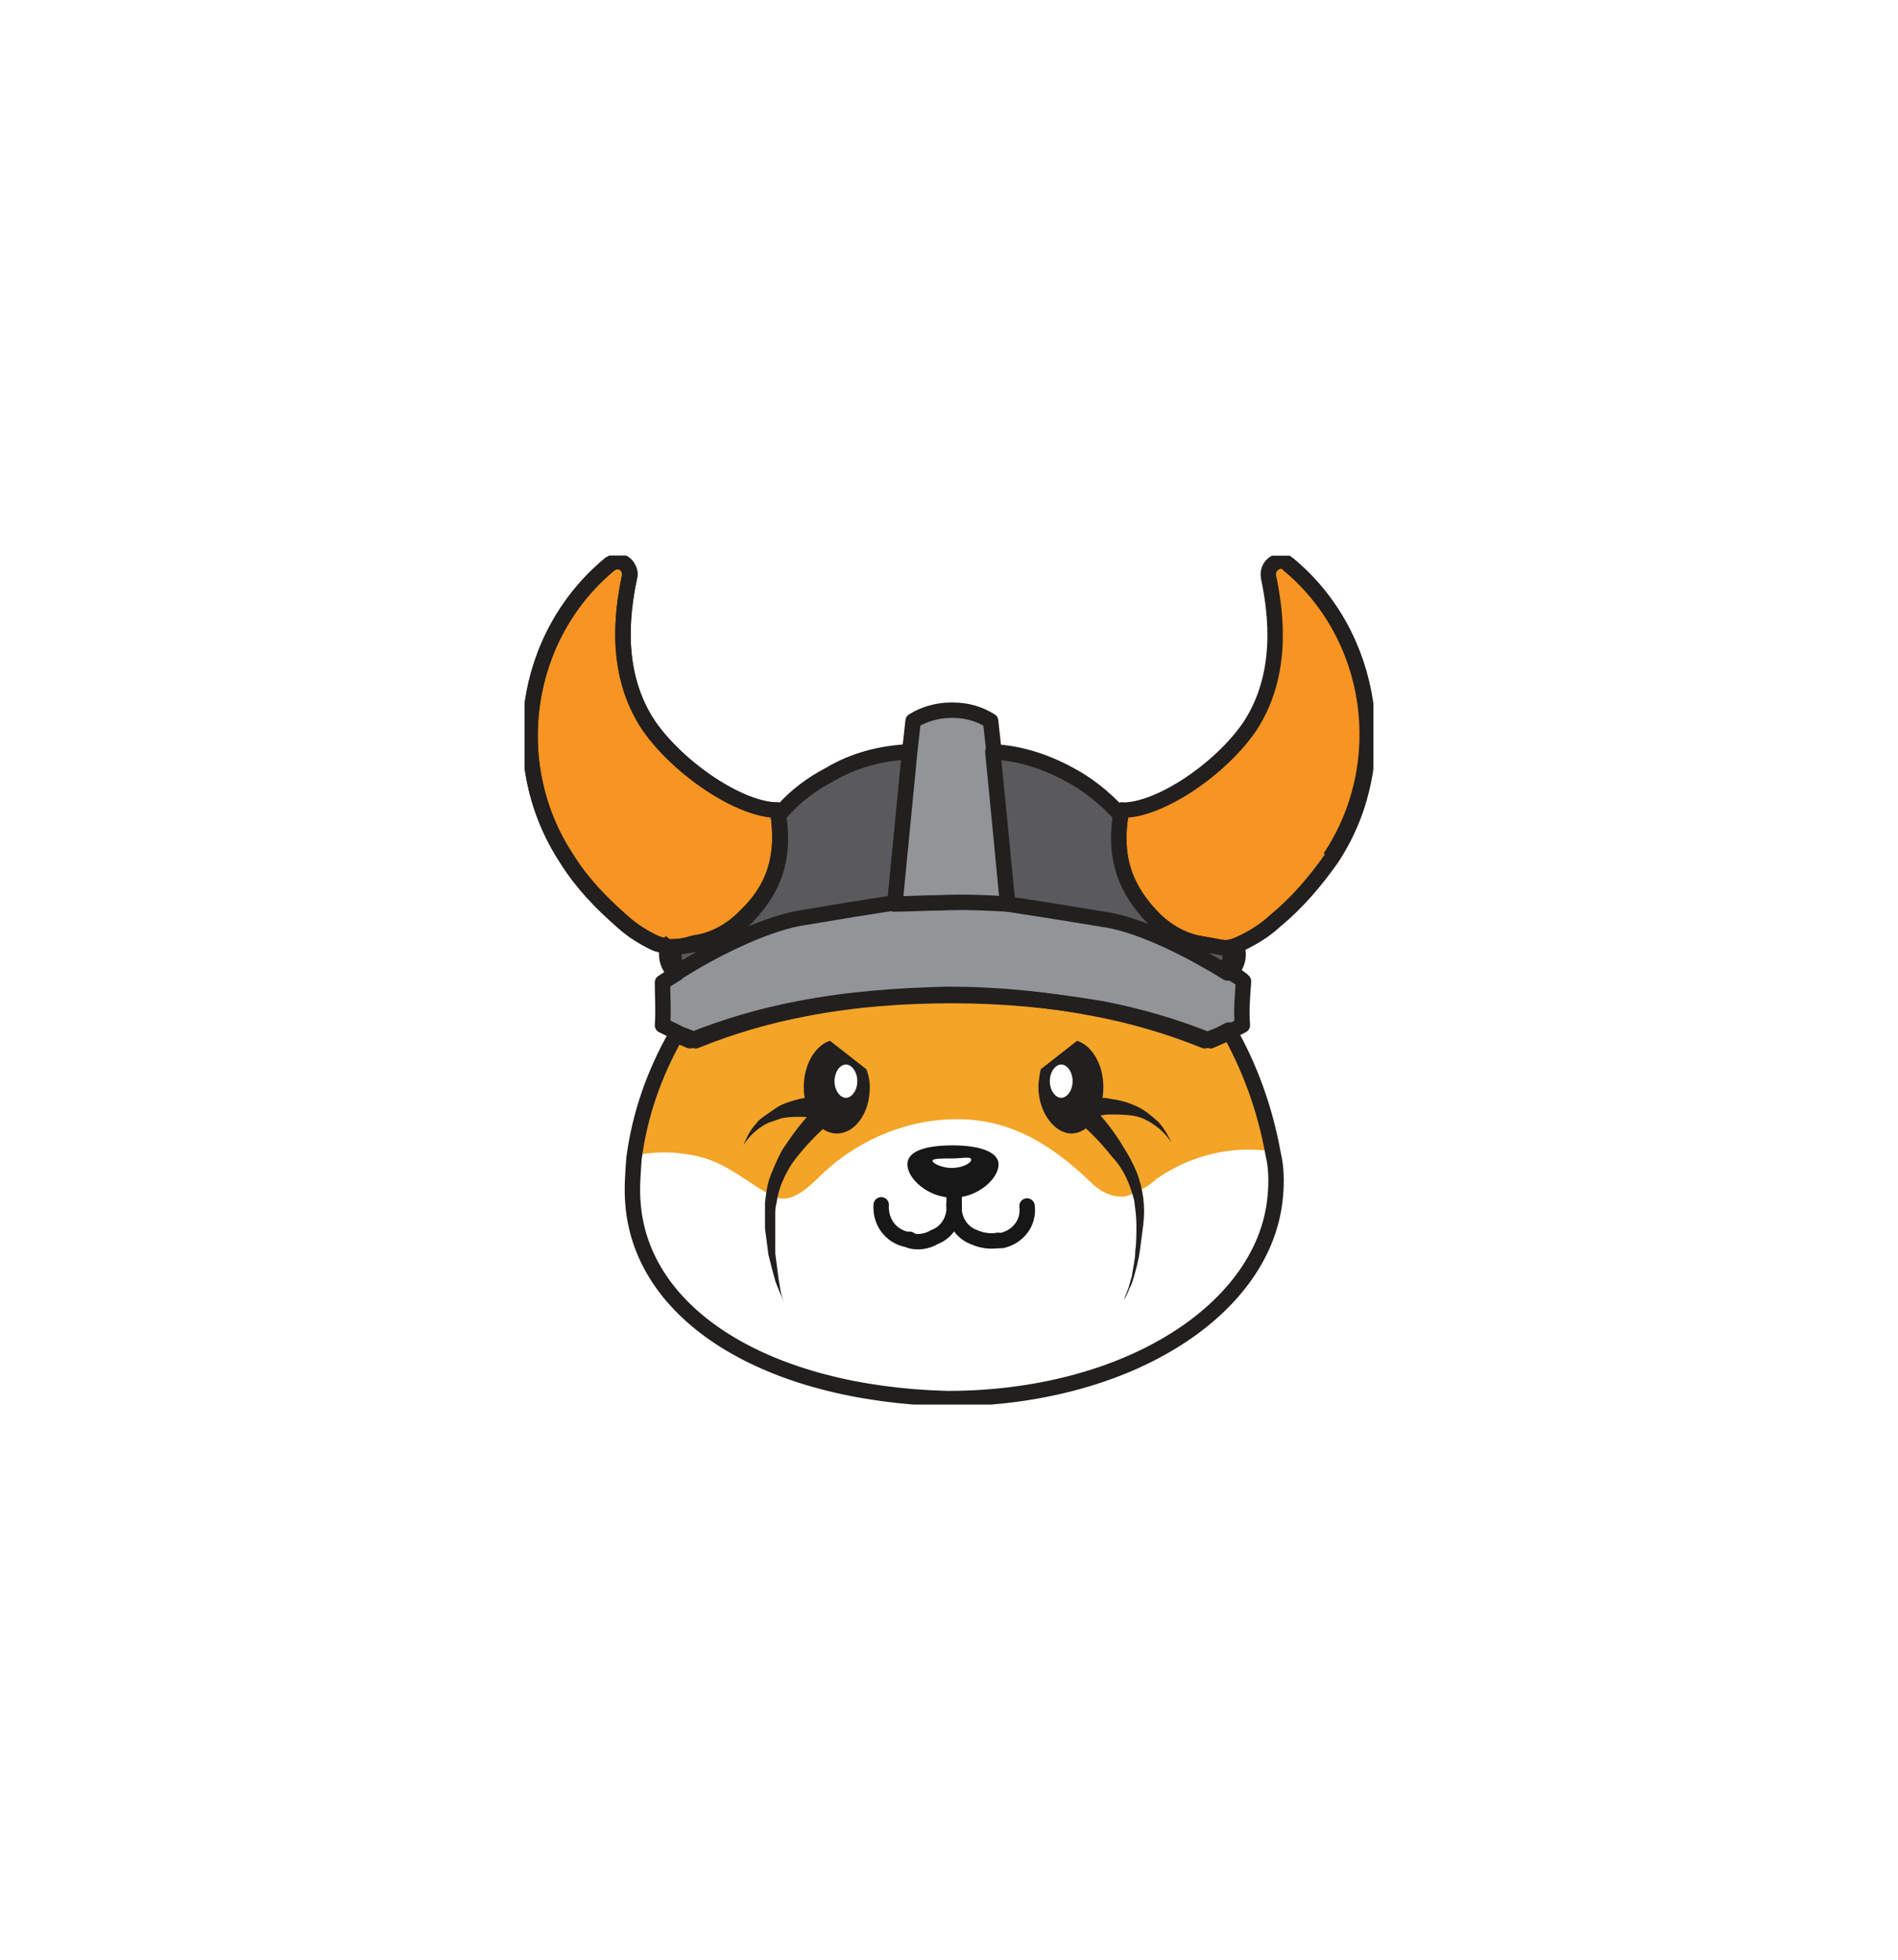 <svg width="123" height="127" viewBox="0 0 123 127" fill="none" xmlns="http://www.w3.org/2000/svg">
<g filter="url(#filter0_b_95_494)">
<rect width="123" height="127" rx="30" fill="white" fill-opacity="0.12"/>
<g clip-path="url(#clip0_95_494)">
<path d="M82.651 77.366C82.061 84.683 73.792 90.846 61.389 90.538C49.725 90.23 41.53 85.146 40.94 77.828C40.866 76.903 40.94 75.979 41.014 74.978C41.383 72.127 42.342 69.431 43.745 66.966L44.631 67.352C46.92 66.427 49.282 65.734 51.718 65.272C54.893 64.809 58.141 64.733 61.316 64.964C64.49 64.733 67.738 64.809 70.913 65.272C73.349 65.734 75.712 66.427 78 67.352L78.886 66.966L79.477 66.658C80.879 69.123 81.839 71.819 82.356 74.669C82.504 75.517 82.577 76.441 82.504 77.288" fill="#F4A427"/>
<path d="M82.651 77.366C82.061 84.606 73.866 90.538 61.389 90.461C49.725 90.153 41.53 85.069 40.94 77.751C40.866 76.826 40.94 75.902 41.014 74.901C42.269 74.593 43.524 74.593 44.779 74.824C47.141 75.209 48.47 76.749 50.168 77.52C51.128 77.982 52.087 77.212 52.973 76.364C55.336 73.976 58.51 72.59 61.759 72.513C65.081 72.436 67.812 73.822 70.691 76.595C71.282 77.212 72.094 77.597 72.906 77.52C73.644 77.289 74.383 76.903 74.973 76.364C77.188 74.824 79.846 74.207 82.43 74.593C82.651 75.594 82.725 76.441 82.651 77.366Z" fill="white"/>
<path d="M48.322 59.34C47.51 60.188 46.477 60.804 45.369 61.035L44.926 61.112C44.483 61.266 44.04 61.343 43.523 61.343C43.45 61.343 43.302 61.343 43.228 61.343C43.007 61.266 42.712 61.189 42.49 61.112C41.678 60.727 40.94 60.265 40.275 59.648C38.946 58.493 37.691 57.184 36.732 55.643C32.671 49.48 33.926 41.161 39.537 36.539C39.906 36.308 40.349 36.308 40.644 36.693C40.792 36.925 40.866 37.156 40.792 37.387C40.275 39.852 39.832 43.703 42.047 47.016C43.967 49.789 47.953 52.485 50.389 52.485C50.906 55.566 50.094 57.646 48.322 59.34Z" fill="#F79422"/>
<path d="M48.322 59.34C47.51 60.188 46.477 60.804 45.369 61.035L44.926 61.112C44.483 61.266 44.04 61.343 43.523 61.343C43.45 61.343 43.302 61.343 43.228 61.343C43.007 61.266 42.712 61.189 42.49 61.112C41.678 60.727 40.94 60.265 40.275 59.648C38.946 58.493 37.691 57.184 36.732 55.643C32.671 49.48 33.926 41.161 39.537 36.539C39.906 36.308 40.349 36.308 40.644 36.693C40.792 36.925 40.866 37.156 40.792 37.387C40.275 39.852 39.832 43.703 42.047 47.016C43.967 49.789 47.953 52.485 50.389 52.485C50.906 55.566 50.094 57.646 48.322 59.34Z" stroke="#221F1F" stroke-linejoin="round"/>
<path d="M58.953 48.71L57.993 58.57H57.92C56.443 58.801 54.45 59.109 51.718 59.571C49.208 59.957 45.812 61.805 43.819 63.038L43.597 61.42C44.04 61.343 44.557 61.266 45 61.189L45.443 61.112C46.55 60.881 47.584 60.265 48.396 59.417C50.094 57.646 50.98 55.643 50.389 52.485L50.685 52.562C51.571 51.56 52.604 50.79 53.785 50.174C55.336 49.249 57.108 48.787 58.953 48.71Z" fill="#5A595C"/>
<path d="M58.953 48.71L57.993 58.57H57.92C56.443 58.801 54.45 59.109 51.718 59.571C49.208 59.957 45.812 61.805 43.819 63.038L43.597 61.42C44.04 61.343 44.557 61.266 45 61.189L45.443 61.112C46.55 60.881 47.584 60.265 48.396 59.417C50.094 57.646 50.98 55.643 50.389 52.485L50.685 52.562C51.571 51.56 52.604 50.79 53.785 50.174C55.336 49.249 57.108 48.787 58.953 48.71Z" stroke="#221F1F" stroke-linejoin="round"/>
<path d="M80.51 66.427L79.919 66.735L79.329 67.043L78.443 67.429C76.154 66.504 73.792 65.811 71.356 65.349C68.181 64.733 65.007 64.424 61.758 64.424C58.51 64.424 55.336 64.656 52.161 65.349C49.725 65.811 47.362 66.504 45.074 67.429C44.779 67.275 44.483 67.121 44.188 67.043L42.933 66.427C43.007 65.349 42.933 64.733 42.933 63.654C43.154 63.5 43.523 63.269 43.893 63.038L43.966 62.961C45.886 61.728 49.282 59.957 51.792 59.494C54.523 59.032 56.443 58.724 57.993 58.493C58.953 58.416 59.987 58.416 61.02 58.416C62.57 58.416 63.973 58.416 65.376 58.493C66.852 58.724 68.846 59.032 71.651 59.494C74.235 59.88 77.631 61.728 79.624 62.961H79.698C80.067 63.192 80.362 63.346 80.584 63.577C80.51 64.733 80.436 65.349 80.51 66.427Z" fill="#929497"/>
<path d="M80.51 66.427L79.919 66.735L79.329 67.043L78.443 67.429C76.154 66.504 73.792 65.811 71.356 65.349C68.181 64.81 65.007 64.501 61.758 64.501C58.51 64.501 55.336 64.733 52.161 65.349C49.725 65.811 47.362 66.504 45.074 67.429C44.779 67.275 44.483 67.121 44.188 67.043L42.933 66.427C43.007 65.349 42.933 64.733 42.933 63.654C43.154 63.5 43.523 63.269 43.893 63.038L43.966 62.961C45.886 61.728 49.282 59.957 51.792 59.494C54.523 59.032 56.443 58.724 57.993 58.493C58.953 58.416 59.987 58.416 61.02 58.416C62.57 58.416 63.973 58.416 65.376 58.493C66.852 58.724 68.846 59.032 71.651 59.494C74.235 59.88 77.631 61.728 79.624 62.961H79.698C80.067 63.192 80.362 63.346 80.584 63.577C80.51 64.733 80.436 65.349 80.51 66.427Z" stroke="#221F1F" stroke-linecap="round" stroke-linejoin="round"/>
<path d="M65.302 58.57C63.973 58.493 62.497 58.416 60.946 58.493C59.913 58.493 58.879 58.57 57.919 58.57H57.993L58.953 48.71L59.175 46.707C59.913 46.245 60.799 46.014 61.611 46.014H61.758C62.644 46.014 63.456 46.245 64.195 46.707L64.416 48.71V48.787L65.302 58.57Z" fill="#929497"/>
<path d="M65.302 58.57C63.973 58.493 62.497 58.416 60.946 58.493C59.913 58.493 58.879 58.57 57.919 58.57H57.993L58.953 48.71L59.175 46.707C59.913 46.245 60.799 46.014 61.611 46.014H61.758C62.644 46.014 63.456 46.245 64.195 46.707L64.416 48.71V48.787L65.302 58.57Z" stroke="#221F1F" stroke-linecap="round" stroke-linejoin="round"/>
<ellipse cx="79.919" cy="66.735" rx="0.369" ry="0.385" fill="#221F1F"/>
<path d="M82.651 77.443C82.061 84.761 73.128 90.615 61.389 90.615C49.725 90.307 41.53 85.223 41.014 77.905C40.94 76.981 41.014 76.056 41.087 75.055C41.456 72.204 42.416 69.508 43.819 67.043L44.705 67.429C46.993 66.504 49.356 65.811 51.792 65.349C54.967 64.733 58.141 64.501 61.389 64.424C64.638 64.424 67.812 64.733 70.987 65.349C73.423 65.811 75.785 66.504 78.074 67.429L79.034 67.043L79.624 66.735C81.027 69.2 81.987 71.896 82.503 74.747C82.725 75.671 82.725 76.595 82.651 77.443Z" stroke="#221F1F" stroke-linecap="round" stroke-linejoin="round"/>
<path d="M86.269 55.643C85.235 57.106 84.054 58.493 82.651 59.648C81.987 60.265 81.248 60.727 80.436 61.112L80.067 61.266L79.846 61.343C79.329 61.497 79.034 61.343 78.074 61.189L77.631 61.112C76.523 60.881 75.49 60.265 74.678 59.417C72.98 57.646 72.094 55.643 72.685 52.485C75.047 52.562 79.107 49.866 81.027 47.016C83.168 43.703 82.725 39.852 82.208 37.387C82.134 36.924 82.356 36.539 82.799 36.385C83.02 36.308 83.316 36.385 83.463 36.539C89.074 41.161 90.329 49.557 86.269 55.643Z" fill="#F79422"/>
<path d="M86.269 55.643C85.235 57.106 84.054 58.493 82.651 59.648C81.987 60.265 81.248 60.727 80.436 61.112L80.067 61.266L79.846 61.343C79.329 61.497 79.034 61.343 78.074 61.189L77.631 61.112C76.523 60.881 75.49 60.265 74.678 59.417C72.98 57.646 72.094 55.643 72.685 52.485C75.047 52.562 79.107 49.866 81.027 47.016C83.168 43.703 82.725 39.852 82.208 37.387C82.134 36.924 82.356 36.539 82.799 36.385C83.02 36.308 83.316 36.385 83.463 36.539C89.074 41.161 90.329 49.557 86.269 55.643Z" stroke="#221F1F" stroke-linejoin="round"/>
<path d="M79.846 61.343L79.55 63.038C77.557 61.805 74.161 59.957 71.577 59.571C68.772 59.109 66.852 58.801 65.302 58.57L64.342 48.71C66.04 48.787 67.738 49.326 69.289 50.174C70.47 50.79 71.503 51.637 72.389 52.562L72.685 52.485C72.094 55.566 72.98 57.646 74.678 59.417C75.49 60.265 76.523 60.881 77.631 61.112C77.705 61.112 78 61.266 78.074 61.266C78.664 61.497 79.255 61.497 79.846 61.343Z" fill="#5A595C"/>
<path d="M79.846 61.343L79.55 63.038C77.557 61.805 74.161 59.957 71.577 59.571C68.772 59.109 66.852 58.801 65.302 58.57L64.342 48.71C66.04 48.787 67.738 49.326 69.289 50.174C70.47 50.79 71.503 51.637 72.389 52.562L72.685 52.485C72.094 55.566 72.98 57.646 74.678 59.417C75.49 60.265 76.523 60.881 77.631 61.112L78.074 61.189C79.034 61.343 79.329 61.497 79.846 61.343Z" stroke="#221F1F" stroke-linejoin="round"/>
<path d="M64.342 48.71H64.047" stroke="#221F1F" stroke-linejoin="round"/>
<path d="M79.919 60.958C80.436 61.574 80.288 62.499 79.698 63.038C79.624 63.115 79.624 63.115 79.55 63.192" fill="#F79422"/>
<path d="M79.919 60.958C80.436 61.574 80.288 62.499 79.698 63.038C79.624 63.115 79.624 63.115 79.55 63.192" stroke="#221F1F" stroke-miterlimit="10"/>
<path d="M43.523 60.958C43.007 61.574 43.154 62.499 43.745 63.038C43.819 63.115 43.819 63.115 43.893 63.192" fill="#F79422"/>
<path d="M43.523 60.958C43.007 61.574 43.154 62.499 43.745 63.038C43.819 63.115 43.819 63.115 43.893 63.192" stroke="#221F1F" stroke-miterlimit="10"/>
<path d="M58.953 80.37C59.47 80.524 60.06 80.447 60.577 80.139C61.389 79.831 61.906 78.983 61.832 78.059C61.758 78.983 62.275 79.831 63.087 80.139C63.604 80.37 64.121 80.447 64.638 80.37" stroke="#171717" stroke-linecap="round" stroke-linejoin="round"/>
<path d="M64.712 75.44C64.712 76.364 63.383 77.597 61.758 77.597C60.134 77.597 58.805 76.364 58.805 75.44C58.805 74.515 60.134 74.207 61.758 74.207C63.383 74.207 64.712 74.592 64.712 75.44Z" fill="#171717"/>
<path d="M62.94 75.132C62.94 75.363 62.349 75.671 61.685 75.671C61.02 75.671 60.43 75.363 60.43 75.209C60.43 75.055 61.02 75.055 61.685 75.055C62.349 75.055 62.94 74.901 62.94 75.132Z" fill="white"/>
<path d="M57.107 78.059C57.034 79.137 57.698 80.062 58.732 80.293H58.953" stroke="#171717" stroke-linecap="round" stroke-linejoin="round"/>
<path d="M61.832 76.981C61.832 77.366 61.832 77.674 61.832 78.059" stroke="#171717" stroke-linecap="round" stroke-linejoin="round"/>
<path d="M64.711 80.37H64.933C65.966 80.139 66.705 79.214 66.557 78.136" stroke="#171717" stroke-linecap="round" stroke-linejoin="round"/>
<path d="M83.463 36.539C89.074 41.161 90.255 49.48 86.195 55.566" stroke="#221F1F" stroke-linejoin="round"/>
<path d="M48.322 59.34C47.51 60.188 46.477 60.804 45.369 61.035L44.926 61.112C44.483 61.266 44.04 61.343 43.523 61.343C43.45 61.343 43.302 61.343 43.228 61.343C43.007 61.266 42.712 61.189 42.49 61.112C41.678 60.727 40.94 60.265 40.275 59.648C38.946 58.493 37.691 57.184 36.732 55.643C32.671 49.48 33.926 41.161 39.537 36.539C39.906 36.308 40.349 36.308 40.644 36.693C40.792 36.925 40.866 37.156 40.792 37.387C40.275 39.852 39.832 43.703 42.047 47.016C43.967 49.789 47.953 52.485 50.389 52.485C50.906 55.566 50.094 57.646 48.322 59.34Z" stroke="#221F1F" stroke-linejoin="round"/>
<path d="M56.369 70.433C56.369 72.127 55.41 73.437 54.228 73.437C53.047 73.437 52.087 72.05 52.087 70.433C52.087 68.969 52.826 67.737 53.785 67.429L56.148 69.277C56.295 69.662 56.369 70.048 56.369 70.433Z" fill="#221F1F"/>
<path d="M55.557 70.048C55.557 70.664 55.188 71.126 54.819 71.126C54.45 71.126 54.081 70.664 54.081 70.048C54.081 69.431 54.45 68.969 54.819 68.969C55.188 68.969 55.557 69.431 55.557 70.048Z" fill="white"/>
<path d="M53.785 72.744C52.973 73.437 52.235 74.207 51.57 75.055C51.275 75.44 50.98 75.902 50.758 76.441C50.537 76.903 50.389 77.443 50.315 77.982C50.242 78.213 50.242 78.521 50.242 78.752V79.137V79.522C50.242 80.062 50.242 80.601 50.242 81.217C50.315 81.756 50.389 82.373 50.463 82.912C50.537 83.22 50.537 83.451 50.611 83.759C50.684 83.99 50.758 84.298 50.906 84.529C50.758 84.298 50.684 83.99 50.537 83.759C50.463 83.528 50.315 83.22 50.242 82.989C50.094 82.45 49.946 81.91 49.799 81.294C49.725 80.755 49.651 80.139 49.577 79.599V79.214V78.752C49.577 78.444 49.577 78.136 49.577 77.905C49.651 77.288 49.725 76.672 49.946 76.133C50.168 75.594 50.389 75.055 50.684 74.515C51.349 73.514 52.013 72.59 52.825 71.819C53.121 71.588 53.49 71.588 53.785 71.819C54.007 71.973 54.081 72.436 53.785 72.744Z" fill="#221F1F"/>
<path d="M53.269 72.513C53.195 72.513 53.195 72.513 53.121 72.513H53.047H52.899L52.53 72.436C52.309 72.359 52.087 72.359 51.866 72.359C51.423 72.359 50.906 72.359 50.463 72.513C50.242 72.59 50.02 72.667 49.799 72.744C49.134 73.052 48.544 73.591 48.175 74.207C48.396 73.668 48.617 73.206 48.987 72.821C49.134 72.59 49.356 72.436 49.577 72.282C49.799 72.127 50.02 71.973 50.242 71.819C50.685 71.511 51.201 71.357 51.792 71.203C52.087 71.126 52.309 71.126 52.604 71.126C52.752 71.126 52.899 71.126 53.047 71.126H53.342C53.712 71.126 54.007 71.434 54.081 71.819C54.154 72.204 53.712 72.513 53.269 72.513Z" fill="#221F1F"/>
<path d="M71.504 70.433C71.504 72.127 70.544 73.437 69.436 73.437C68.329 73.437 67.295 72.05 67.295 70.433C67.295 70.048 67.369 69.662 67.443 69.277L69.805 67.429C70.765 67.737 71.504 68.969 71.504 70.433Z" fill="#221F1F"/>
<path d="M68.034 70.048C68.034 70.664 68.403 71.126 68.772 71.126C69.141 71.126 69.51 70.664 69.51 70.048C69.51 69.431 69.141 68.969 68.772 68.969C68.403 68.969 68.034 69.431 68.034 70.048Z" fill="white"/>
<path d="M70.765 71.665C71.577 72.513 72.242 73.36 72.832 74.361C73.127 74.824 73.423 75.363 73.644 75.902C73.866 76.441 74.013 77.058 74.087 77.597C74.161 78.213 74.161 78.752 74.087 79.368C74.013 79.908 73.94 80.524 73.866 81.063C73.792 81.602 73.644 82.141 73.497 82.681C73.423 82.912 73.349 83.22 73.201 83.451C73.127 83.682 72.98 83.99 72.832 84.221C72.906 83.99 73.054 83.682 73.127 83.451C73.201 83.22 73.275 82.912 73.349 82.681C73.423 82.141 73.57 81.602 73.57 81.063C73.644 80.524 73.644 79.985 73.644 79.368C73.644 78.829 73.57 78.29 73.497 77.751C73.349 77.212 73.201 76.749 72.98 76.287C72.758 75.825 72.463 75.363 72.094 74.978C71.43 74.13 70.691 73.36 69.879 72.667C69.584 72.359 69.584 71.973 69.879 71.665C70.101 71.434 70.47 71.357 70.765 71.588V71.665Z" fill="#221F1F"/>
<path d="M70.322 71.126H70.691C70.839 71.126 70.987 71.126 71.134 71.126C71.43 71.126 71.725 71.126 72.02 71.203C72.611 71.28 73.128 71.434 73.644 71.665C74.161 71.896 74.604 72.282 75.047 72.667C75.416 73.052 75.712 73.591 75.933 74.053C75.638 73.591 75.269 73.206 74.826 72.898C74.383 72.59 73.94 72.359 73.423 72.282C72.906 72.204 72.389 72.204 71.873 72.204C71.651 72.204 71.356 72.282 71.134 72.282L70.765 72.359H70.618H70.544H70.47H70.396C70.027 72.436 69.658 72.127 69.658 71.742C69.584 71.357 69.879 70.972 70.249 70.972C70.322 70.972 70.322 70.972 70.396 70.972" fill="#221F1F"/>
</g>
</g>
<defs>
<filter id="filter0_b_95_494" x="-40" y="-40" width="203" height="207" filterUnits="userSpaceOnUse" color-interpolation-filters="sRGB">
<feFlood flood-opacity="0" result="BackgroundImageFix"/>
<feGaussianBlur in="BackgroundImageFix" stdDeviation="20"/>
<feComposite in2="SourceAlpha" operator="in" result="effect1_backgroundBlur_95_494"/>
<feBlend mode="normal" in="SourceGraphic" in2="effect1_backgroundBlur_95_494" result="shape"/>
</filter>
<clipPath id="clip0_95_494">
<rect width="55" height="55" fill="white" transform="translate(34 36)"/>
</clipPath>
</defs>
</svg>
